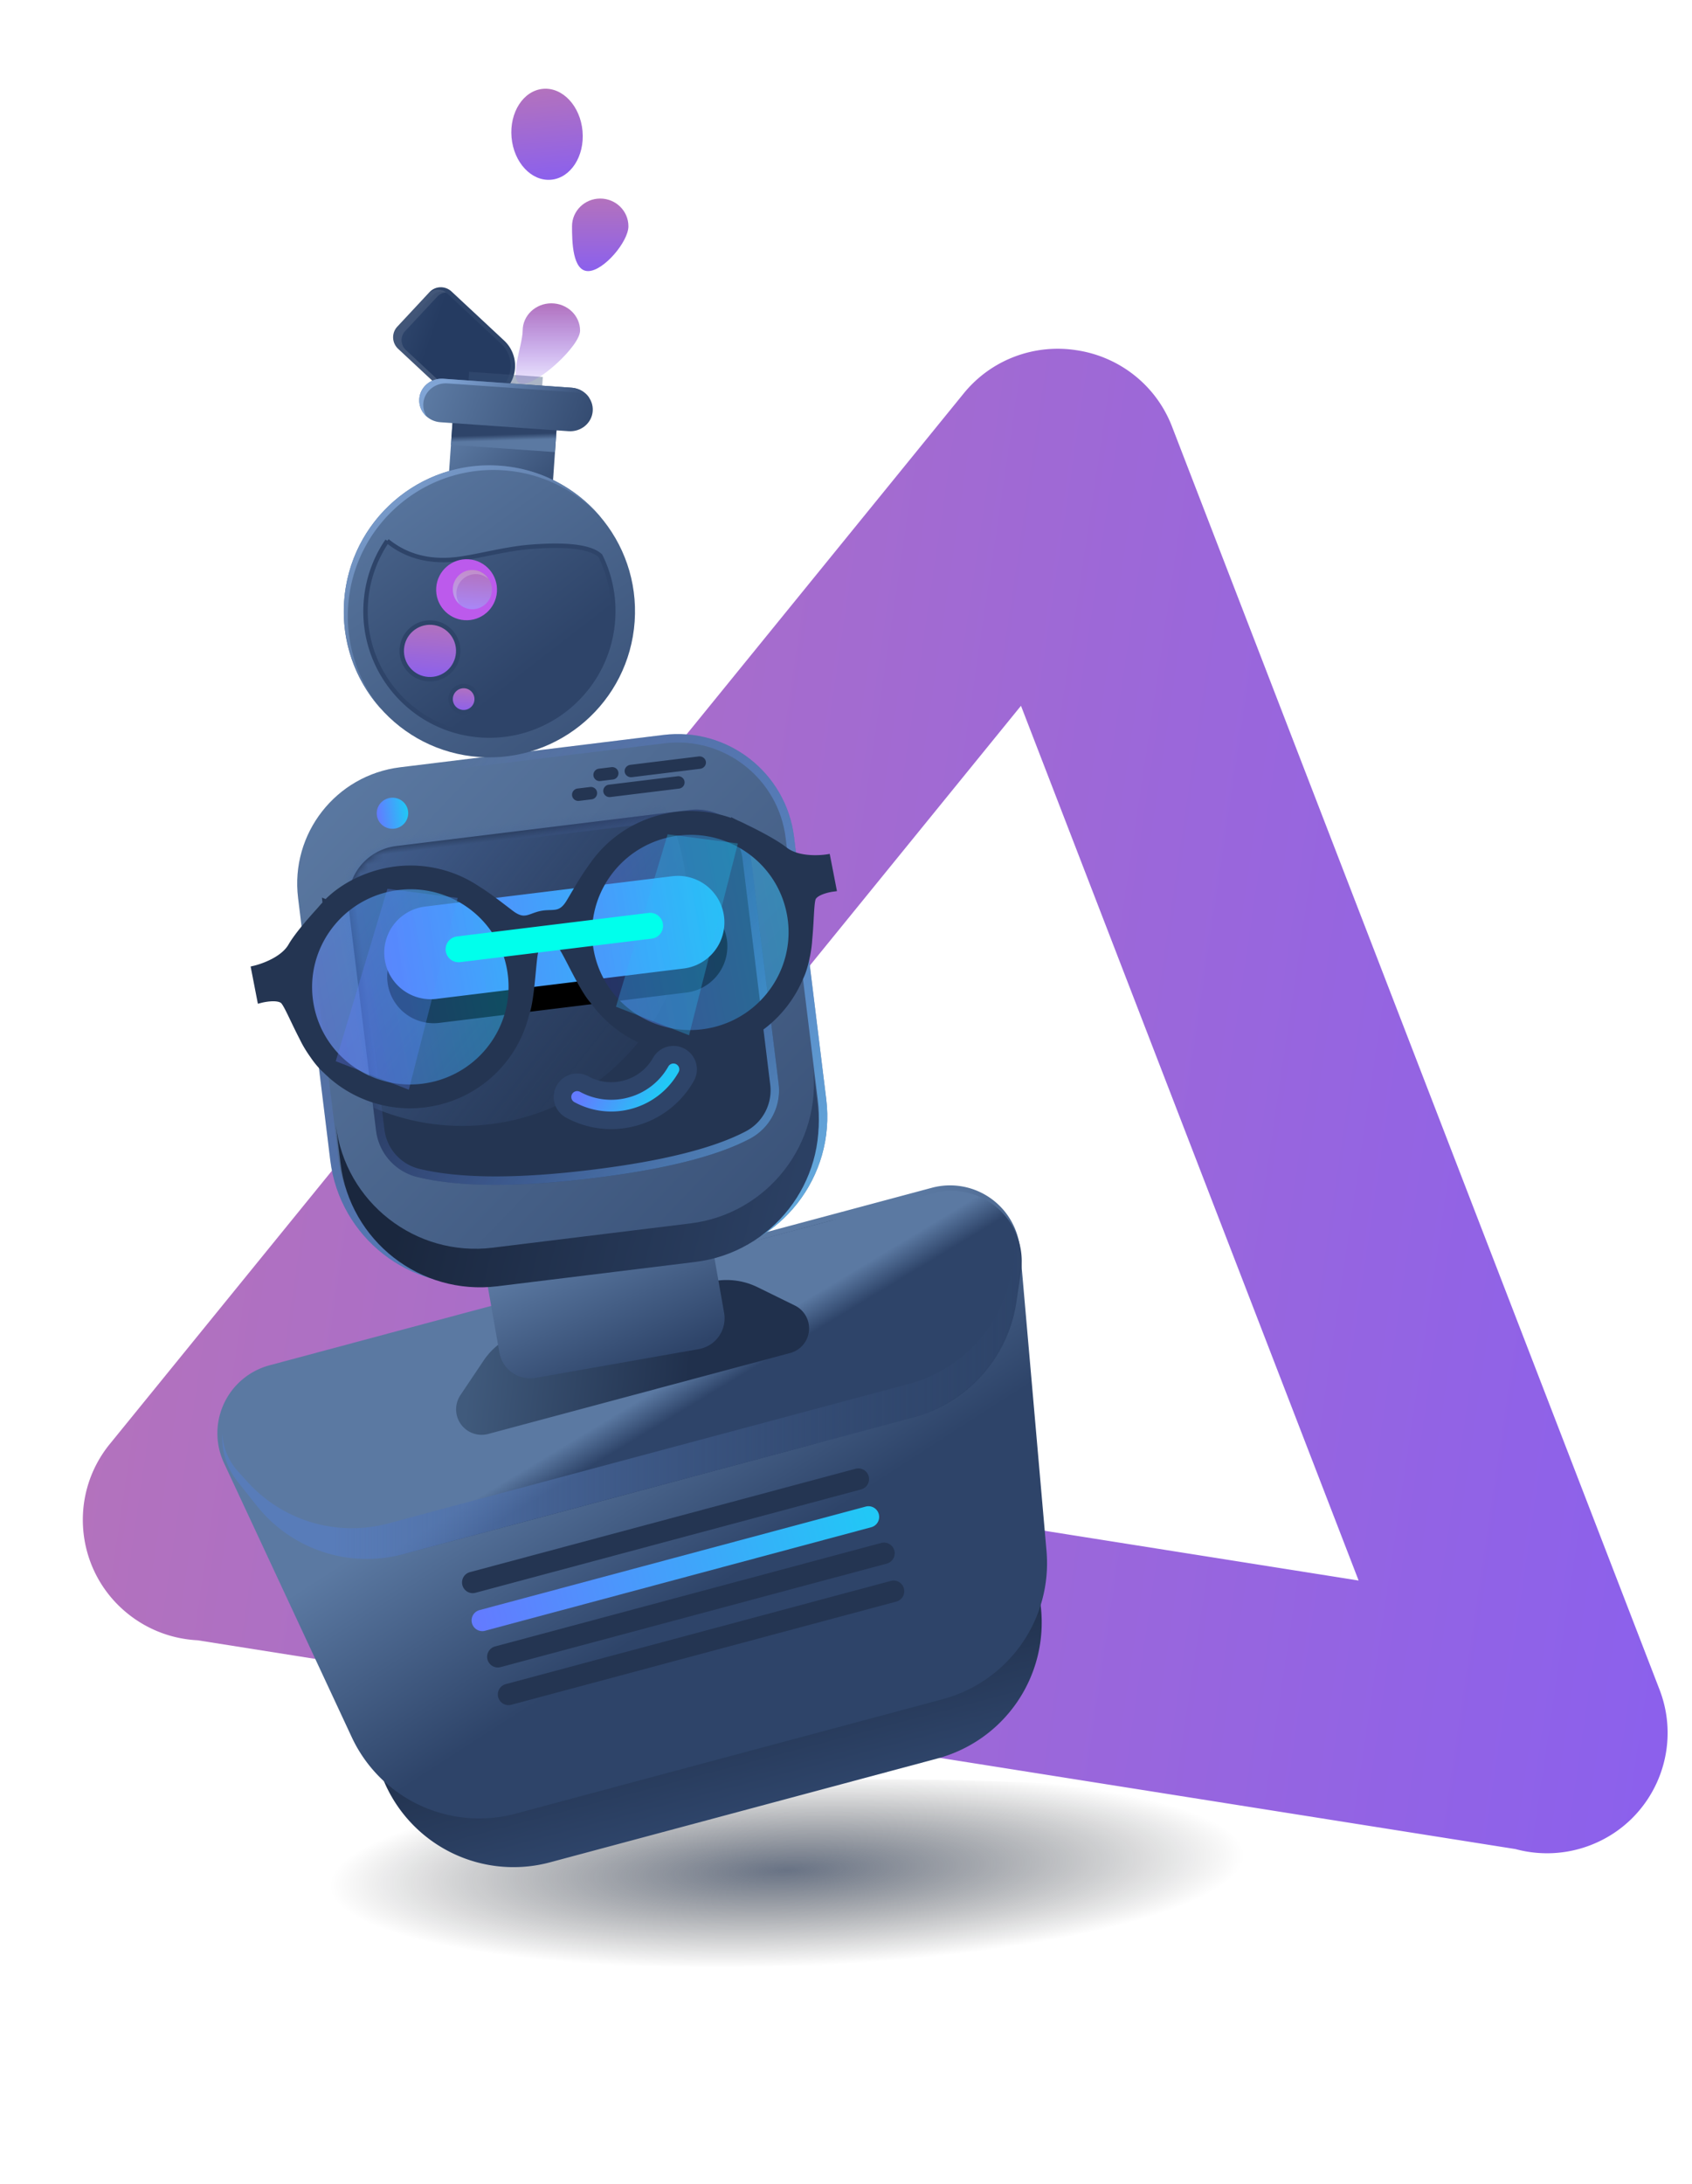 <svg xmlns="http://www.w3.org/2000/svg" xmlns:xlink="http://www.w3.org/1999/xlink" width="210" height="271" viewBox="0 0 210 271">
    <defs>
        <linearGradient id="a" x1="50%" x2="50%" y1="100%" y2="0%">
            <stop offset="0%" stop-color="#8B60ED"/>
            <stop offset="100%" stop-color="#B372BD"/>
        </linearGradient>
        <radialGradient id="b" cx="52.436%" cy="42.955%" r="218.844%" fx="52.436%" fy="42.955%" gradientTransform="matrix(-.165 0 0 -.211 .61 .52)">
            <stop offset="0%" stop-color="#172743"/>
            <stop offset="100%" stop-opacity="0"/>
        </radialGradient>
        <linearGradient id="c" x1="54.872%" x2="54.872%" y1="62.175%" y2="100%">
            <stop offset="0%" stop-color="#1A273E"/>
            <stop offset="100%" stop-color="#2E4469"/>
        </linearGradient>
        <linearGradient id="d" x1="30.414%" x2="50%" y1="31.624%" y2="68.376%">
            <stop offset="0%" stop-color="#5B79A2"/>
            <stop offset="100%" stop-color="#2E4469"/>
        </linearGradient>
        <linearGradient id="e" x1="98.741%" x2="1.259%" y1="48.741%" y2="48.741%">
            <stop offset="0%" stop-color="#21C8F6"/>
            <stop offset="100%" stop-color="#637BFF"/>
        </linearGradient>
        <linearGradient id="f" x1="34.594%" x2="60.398%" y1="40.953%" y2="55.694%">
            <stop offset="0%" stop-color="#5B79A2"/>
            <stop offset="100%" stop-color="#2E4469"/>
        </linearGradient>
        <linearGradient id="g" x1="60.345%" x2="68.087%" y1="47.191%" y2="54.023%">
            <stop offset="0%" stop-color="#5B79A2"/>
            <stop offset="100%" stop-color="#2E4469"/>
        </linearGradient>
        <linearGradient id="h" x1="12.8%" x2="107.421%" y1="46.721%" y2="53.239%">
            <stop offset="0%" stop-color="#587CB9"/>
            <stop offset="100%" stop-color="#2E4469" stop-opacity="0"/>
        </linearGradient>
        <linearGradient id="i" x1="4.47%" x2="68.52%" y1="46.97%" y2="53.03%">
            <stop offset="0%" stop-color="#405A7C"/>
            <stop offset="100%" stop-color="#20304C"/>
        </linearGradient>
        <linearGradient id="j" x1="75.874%" x2="92.229%" y1="34.347%" y2="96.254%">
            <stop offset="0%" stop-color="#5B79A2"/>
            <stop offset="100%" stop-color="#2E4469"/>
        </linearGradient>
        <linearGradient id="k" x1="8.301%" x2="112.118%" y1="0%" y2="133.334%">
            <stop offset="0%" stop-color="#5B79A2"/>
            <stop offset="100%" stop-color="#2E4469"/>
        </linearGradient>
        <linearGradient id="l" x1="125.306%" x2="26.535%" y1="116.086%" y2="5.536%">
            <stop offset="0%" stop-color="#76E1FF"/>
            <stop offset="100%" stop-color="#637BFF" stop-opacity="0"/>
        </linearGradient>
        <linearGradient id="m" x1="98.741%" x2="1.259%" y1="48.741%" y2="48.741%">
            <stop offset="0%" stop-color="#21C8F6"/>
            <stop offset="100%" stop-color="#637BFF"/>
        </linearGradient>
        <linearGradient id="n" x1="12.205%" x2="108.596%" y1="43.089%" y2="56.911%">
            <stop offset="0%" stop-color="#1A273E"/>
            <stop offset="100%" stop-color="#2E4469"/>
        </linearGradient>
        <path id="o" d="M20.3 9.642h36.72a6.79 6.79 0 0 1 6.79 6.79v28.26a6.79 6.79 0 0 1-4.38 6.348c-4.349 1.65-10.984 2.476-19.906 2.476-9.458 0-16.66-.928-21.608-2.783a6.79 6.79 0 0 1-4.406-6.357V16.432a6.79 6.79 0 0 1 6.79-6.79z"/>
        <linearGradient id="q" x1="153.548%" x2="24.379%" y1="133.259%" y2="16.174%">
            <stop offset="0%" stop-color="#76E1FF"/>
            <stop offset="100%" stop-color="#637BFF" stop-opacity="0"/>
        </linearGradient>
        <path id="p" d="M20.3 9.642h36.72a6.79 6.79 0 0 1 6.79 6.79v28.26a6.79 6.79 0 0 1-4.38 6.348c-4.349 1.65-10.984 2.476-19.906 2.476-9.458 0-16.66-.928-21.608-2.783a6.79 6.79 0 0 1-4.406-6.357V16.432a6.79 6.79 0 0 1 6.79-6.79z"/>
        <linearGradient id="r" x1="12.8%" x2="107.421%" y1="1.858%" y2="97.554%">
            <stop offset="0%" stop-color="#587CB9"/>
            <stop offset="100%" stop-color="#2E4469" stop-opacity="0"/>
        </linearGradient>
        <linearGradient id="v" x1="98.741%" x2="1.259%" y1="48.741%" y2="48.741%">
            <stop offset="0%" stop-color="#21C8F6"/>
            <stop offset="100%" stop-color="#637BFF"/>
        </linearGradient>
        <path id="u" d="M22.938 17.532h30.909a5.77 5.77 0 0 1 0 11.54H22.938a5.77 5.77 0 1 1 0-11.54z"/>
        <filter id="t" width="149.5%" height="282%" x="-24.7%" y="-65%" filterUnits="objectBoundingBox">
            <feOffset dy="3" in="SourceAlpha" result="shadowOffsetOuter1"/>
            <feGaussianBlur in="shadowOffsetOuter1" result="shadowBlurOuter1" stdDeviation="3"/>
            <feColorMatrix in="shadowBlurOuter1" values="0 0 0 0 0.012 0 0 0 0 0.468 0 0 0 0 1 0 0 0 1 0"/>
        </filter>
        <linearGradient id="w" x1="98.741%" x2="1.259%" y1="48.741%" y2="48.741%">
            <stop offset="0%" stop-color="#21C8F6"/>
            <stop offset="100%" stop-color="#637BFF"/>
        </linearGradient>
        <linearGradient id="x" x1="98.741%" x2="1.259%" y1="48.741%" y2="48.741%">
            <stop offset="0%" stop-color="#21C8F6"/>
            <stop offset="100%" stop-color="#637BFF"/>
        </linearGradient>
        <filter id="y" width="145.9%" height="488.3%" x="-23%" y="-194.2%" filterUnits="objectBoundingBox">
            <feGaussianBlur in="SourceGraphic" stdDeviation="2.079"/>
        </filter>
        <linearGradient id="A" x1="50%" x2="50%" y1="0%" y2="97.483%">
            <stop offset="0%" stop-color="#21C8F6"/>
            <stop offset="100%" stop-color="#637BFF"/>
        </linearGradient>
        <path id="z" d="M49.326 46.704a8.823 8.823 0 0 0-2.612-6.208 8.816 8.816 0 0 0-6.176-2.583"/>
        <linearGradient id="B" x1="20.688%" x2="69.724%" y1="-161.748%" y2="17.569%">
            <stop offset="0%" stop-color="#5B79A2"/>
            <stop offset="100%" stop-color="#253B61"/>
        </linearGradient>
        <linearGradient id="C" x1="57.997%" x2="50%" y1="316.497%" y2="0%">
            <stop offset="0%" stop-color="#5B79A2"/>
            <stop offset="100%" stop-color="#2E4469"/>
        </linearGradient>
        <linearGradient id="D" x1="4.47%" x2="117.825%" y1="21.735%" y2="97.108%">
            <stop offset="0%" stop-color="#5B79A2"/>
            <stop offset="100%" stop-color="#2E4469"/>
        </linearGradient>
        <linearGradient id="E" x1="4.696%" x2="117.489%" y1="0%" y2="133.334%">
            <stop offset="0%" stop-color="#5B79A2"/>
            <stop offset="100%" stop-color="#2E4469"/>
        </linearGradient>
        <linearGradient id="F" x1="-24.308%" y1="-80.777%" y2="29.97%">
            <stop offset="0%" stop-color="#5B79A2"/>
            <stop offset="100%" stop-color="#2E4469"/>
        </linearGradient>
        <linearGradient id="G" x1="50%" x2="50%" y1="100%" y2="0%">
            <stop offset="0%" stop-color="#8B60ED"/>
            <stop offset="100%" stop-color="#B372BD"/>
        </linearGradient>
        <linearGradient id="H" x1="50%" x2="50%" y1="100%" y2="0%">
            <stop offset="0%" stop-color="#8B60ED"/>
            <stop offset="100%" stop-color="#B372BD"/>
        </linearGradient>
        <filter id="I" width="185.6%" height="185.4%" x="-42.8%" y="-42.7%" filterUnits="objectBoundingBox">
            <feGaussianBlur in="SourceGraphic" stdDeviation="1.078"/>
        </filter>
        <linearGradient id="J" x1="50%" x2="50%" y1="100%" y2="0%">
            <stop offset="0%" stop-color="#A987F7"/>
            <stop offset="100%" stop-color="#B372BD"/>
        </linearGradient>
        <linearGradient id="K" x1="12.393%" x2="108.306%" y1="0%" y2="100%">
            <stop offset="0%" stop-color="#80A4D5"/>
            <stop offset="100%" stop-color="#2E4469"/>
        </linearGradient>
        <linearGradient id="L" x1="58.037%" x2="50%" y1="66.739%" y2="46.859%">
            <stop offset="0%" stop-color="#5B79A2"/>
            <stop offset="100%" stop-color="#2E4469"/>
        </linearGradient>
        <linearGradient id="M" x1="4.47%" x2="117.825%" y1="46.859%" y2="55.234%">
            <stop offset="0%" stop-color="#5B79A2"/>
            <stop offset="100%" stop-color="#2E4469"/>
        </linearGradient>
        <linearGradient id="N" x1="12.205%" x2="108.596%" y1="47.371%" y2="52.629%">
            <stop offset="0%" stop-color="#80A4D5"/>
            <stop offset="100%" stop-color="#2E4469"/>
        </linearGradient>
        <linearGradient id="O" x1="50%" x2="50%" y1="100%" y2="0%">
            <stop offset="0%" stop-color="#8B60ED"/>
            <stop offset="100%" stop-color="#B372BD"/>
        </linearGradient>
        <linearGradient id="P" x1="50%" x2="50%" y1="100%" y2="0%">
            <stop offset="0%" stop-color="#8B60ED"/>
            <stop offset="100%" stop-color="#B372BD"/>
        </linearGradient>
        <linearGradient id="Q" x1="50%" x2="50%" y1="100%" y2="0%">
            <stop offset="0%" stop-color="#8B60ED" stop-opacity=".142"/>
            <stop offset="100%" stop-color="#B372BD"/>
        </linearGradient>
    </defs>
    <g fill="none" fill-rule="evenodd" transform="translate(-24 10)">
        <path fill="#FFF" d="M51.577 163.767l38.653 6.122c8.145 1.29 13.703 8.939 12.413 17.085-1.29 8.145-8.94 13.703-17.085 12.413l-38.653-6.122c-8.146-1.29-13.703-8.94-12.413-17.085 1.29-8.146 8.94-13.703 17.085-12.413z"/>
        <path fill="url(#a)" d="M29.955 158.427l100.643-58.368L29.955 41.692v116.735zM.09 182.868V17.251a14.974 14.974 0 0 1 1.917-9.088c4.107-7.147 13.23-9.61 20.377-5.503l.05.03 145.318 84.276c4.83 2.801 7.522 7.88 7.498 13.093.024 5.213-2.667 10.292-7.498 13.094L22.434 197.429c-7.13 4.136-16.263 1.708-20.398-5.423l-.03-.05a14.974 14.974 0 0 1-1.916-9.088z" transform="rotate(-81 127.493 77.037)"/>
        <g style="mix-blend-mode:luminosity" transform="rotate(-15 381.55 43.378)">
            <ellipse cx="80.254" cy="149.655" fill="url(#b)" opacity=".65" rx="78.489" ry="12.952" transform="rotate(13 80.254 149.655)"/>
            <path fill="url(#c)" d="M41.188 75.73h79.657a8.73 8.73 0 0 1 8.621 10.103l-6.312 39.601a17.46 17.46 0 0 1-17.242 14.711h-49.79a17.46 17.46 0 0 1-17.242-14.71l-6.313-39.602a8.73 8.73 0 0 1 8.621-10.104z"/>
            <path fill="url(#d)" d="M38.465 71.566h85.104a8.73 8.73 0 0 1 8.597 10.245l-6.514 36.965a17.46 17.46 0 0 1-17.194 14.43H53.576a17.46 17.46 0 0 1-17.195-14.43l-6.513-36.965a8.73 8.73 0 0 1 8.597-10.245z"/>
            <path fill="#243552" d="M55.818 102.793h49.547a1.327 1.327 0 1 1 0 2.653H55.817a1.327 1.327 0 0 1 0-2.653z"/>
            <path fill="url(#e)" d="M55.818 107.65h49.547a1.327 1.327 0 1 1 0 2.653l-25.168.001h-24.38a1.327 1.327 0 1 1 0-2.653z"/>
            <path fill="#243552" d="M56.513 112.508h49.547a1.327 1.327 0 1 1 0 2.653H56.512a1.327 1.327 0 1 1 0-2.653zM56.513 117.366h49.547a1.327 1.327 0 0 1 0 2.653H56.512a1.327 1.327 0 0 1 0-2.653z"/>
            <path fill="url(#f)" d="M52.985 72.26h57.142a8.73 8.73 0 0 1 8.323 11.364l-.849 2.682a17.46 17.46 0 0 1-16.645 12.19h-38.8a17.46 17.46 0 0 1-16.645-12.19l-.85-2.682a8.73 8.73 0 0 1 8.324-11.364z"/>
            <path fill="url(#g)" d="M39.18 72.26h84.375a8.73 8.73 0 0 1 8.009 12.204l-1.528 3.522a17.46 17.46 0 0 1-16.017 10.51H48.716A17.46 17.46 0 0 1 32.7 87.987l-1.528-3.522A8.73 8.73 0 0 1 39.18 72.26z"/>
            <path fill="url(#h)" d="M38.904 72.26h84.375-84.375zm92.66 5.97a8.73 8.73 0 0 1-.276 6.234l-1.528 3.522a17.46 17.46 0 0 1-16.018 10.51H48.44a17.46 17.46 0 0 1-16.017-10.51l-1.528-3.522a8.697 8.697 0 0 1-.276-6.226 7.537 7.537 0 0 0 .673 5.058l.814 1.58a17.46 17.46 0 0 0 15.518 9.457h66.935a17.46 17.46 0 0 0 15.518-9.458l.814-1.579a7.568 7.568 0 0 0 .672-5.066z"/>
            <path fill="url(#i)" d="M70.016 75.73H93.74a8.73 8.73 0 0 1 5.743 2.154l3.88 3.39a3.163 3.163 0 0 1-2.08 5.544h-38.81a3.163 3.163 0 0 1-2.08-5.544l3.88-3.39a8.73 8.73 0 0 1 5.743-2.155z"/>
            <path fill="url(#j)" d="M32.21 51.818H46.95a6.79 6.79 0 0 1 6.79 6.79v16.57a3.88 3.88 0 0 1-3.88 3.88H29.3a3.88 3.88 0 0 1-3.88-3.88v-16.57a6.79 6.79 0 0 1 6.79-6.79z" transform="rotate(5 20.281 545.995)"/>
            <g transform="rotate(8 18.416 369.263)">
                <path fill="url(#k)" d="M21.972 0h32.921c8.036 0 14.55 6.514 14.55 14.55v32.797c0 9.643-7.817 17.46-17.46 17.46h-27.1c-9.643 0-17.46-7.817-17.46-17.46V14.55C7.423 6.514 13.937 0 21.973 0z"/>
                <path stroke="url(#l)" stroke-width="1.048" d="M21.972.524c-7.746 0-14.025 6.28-14.025 14.026v32.797c0 9.353 7.582 16.936 16.935 16.936h27.101c9.354 0 16.936-7.583 16.936-16.936V14.55c0-7.747-6.28-14.026-14.026-14.026h-32.92z"/>
                <ellipse cx="20.333" cy="5.544" fill="url(#m)" rx="1.953" ry="1.928"/>
                <path fill="url(#n)" d="M68.293 43.105v4.821c0 9.643-7.817 17.46-17.46 17.46H26.1c-9.643 0-17.46-7.817-17.46-17.46v-4.82c0 9.642 7.817 17.459 17.46 17.459h24.733c9.643 0 17.46-7.817 17.46-17.46z"/>
                <use fill="#243552" xlink:href="#o"/>
                <mask id="s" fill="#fff">
                    <use xlink:href="#p"/>
                </mask>
                <path stroke="url(#q)" stroke-width="1.048" d="M20.3 10.166a6.266 6.266 0 0 0-6.266 6.266v27.944c0 2.612 1.62 4.95 4.066 5.867 4.878 1.829 12.023 2.749 21.424 2.749 8.864 0 15.442-.818 19.72-2.442a6.266 6.266 0 0 0 4.043-5.858v-28.26a6.266 6.266 0 0 0-6.266-6.266H20.3z"/>
                <ellipse cx="27.67" cy="17.839" fill="url(#r)" mask="url(#s)" rx="27.833" ry="27.481"/>
                <use fill="#000" filter="url(#t)" xlink:href="#u"/>
                <use fill="url(#v)" xlink:href="#u"/>
                <g transform="rotate(-4 200.014 .585)">
                    <ellipse cx="18.685" cy="14.263" fill="url(#w)" opacity=".398" rx="13.702" ry="13.643"/>
                    <ellipse cx="54.186" cy="14.263" fill="url(#w)" opacity=".398" rx="13.702" ry="13.643"/>
                    <path fill="#243552" stroke="#243552" stroke-width=".97" d="M53.891 27.163c-7.002 0-12.678-5.637-12.678-12.59s5.676-12.59 12.678-12.59c7.002 0 12.679 5.637 12.679 12.59s-5.677 12.59-12.679 12.59zm-35.402 0c-7.002 0-12.678-5.637-12.678-12.59s5.676-12.59 12.678-12.59c7.002 0 12.678 5.637 12.678 12.59s-5.676 12.59-12.678 12.59zM67.29 6.85c-1.06-1.214-3.07-2.786-4.274-3.684-.31-.246-.627-.48-.957-.7l-.021-.016v.002A14.678 14.678 0 0 0 53.891 0a14.682 14.682 0 0 0-10.395 4.287c-1.286 1.193-2.395 2.5-3.542 3.78-1.452 1.623-2.311.827-3.764.827-1.452 0-2.312.796-3.764-.826-1.147-1.28-2.256-2.588-3.542-3.781A14.787 14.787 0 0 0 18.444 0c-3.015 0-5.996.904-8.193 2.453V2.45l.023.015c-.33.22-.626.455-.935.7-1.205.9-3.268 2.471-4.327 3.685C3.44 8.653 0 8.774 0 8.774V12.5s2.058-.12 2.724.66c.393.461.817 2.681 1.51 5.004.21.828.51 1.625.858 2.39.324.76.703 1.463 1.136 2.04l.004-.003a14.69 14.69 0 0 0 12.255 6.554 14.682 14.682 0 0 0 13.37-8.563l.011-.014.034-.056c1.054-1.776 2.115-6.638 2.594-7.411.484-.782 1.694-.842 1.694-.842s1.21.06 1.694.842c.48.773 1.54 5.635 2.594 7.41l.034.057.01.014a14.68 14.68 0 0 0 13.37 8.563c5.12 0 9.626-2.606 12.252-6.554v.004c.434-.578.805-1.282 1.129-2.041.347-.764.632-1.562.843-2.39.692-2.323 1.081-4.543 1.474-5.003.666-.782 2.658-.661 2.658-.661V8.774s-3.384-.12-4.957-1.923z"/>
                </g>
                <path fill="url(#x)" d="M18.021 2.082L7.641 21.859l8.232 5.205 10.49-22.206zM53.45 2.082L43.07 21.859l8.232 5.205 10.49-22.206z" opacity=".309" transform="rotate(-4 200.014 .585)"/>
                <path fill="#00FFEC" d="M26.416 21.695H50.37a1.606 1.606 0 1 1 0 3.212H26.417a1.606 1.606 0 0 1 0-3.212z" filter="url(#y)"/>
                <g stroke-linecap="round" transform="rotate(126 44.932 42.309)">
                    <use stroke="#2E4469" stroke-width="5.82" xlink:href="#z"/>
                    <use stroke="url(#A)" stroke-width="1.455" xlink:href="#z"/>
                </g>
                <path fill="#243552" d="M45.075 6.846h-1.57a.775.775 0 0 1-.778-.771c0-.426.349-.772.778-.772h1.57c.43 0 .778.346.778.772a.775.775 0 0 1-.778.771zM48.004 4.725h-1.569a.775.775 0 0 1-.778-.772c0-.426.349-.771.778-.771h1.57c.43 0 .777.345.777.771a.775.775 0 0 1-.778.772zM56.011 6.846h-8.594a.777.777 0 0 1-.783-.771c0-.426.35-.772.783-.772h8.59c.433 0 .784.346.784.772 0 .426-.351.771-.784.771h.004zM58.906 4.725h-8.528c-.45 0-.814-.346-.814-.772 0-.426.364-.771.814-.771h8.528c.45 0 .814.345.814.771 0 .426-.364.772-.814.772z"/>
            </g>
        </g>
        <g style="mix-blend-mode:luminosity" transform="rotate(4 -293.924 879.643)">
            <g fill-rule="nonzero">
                <path fill="url(#B)" stroke="#2E4469" stroke-width=".55" d="M7.783.27H1.928C1.012.27.27 1.02.27 1.947v8.925a4 4 0 0 0 4 4h1.17a4 4 0 0 0 4-4V1.947C9.442 1.021 8.7.27 7.784.27z" transform="rotate(-51 14.885 -8.306)"/>
                <path fill="#FFF" d="M18.915 2.32c-.393.06-.765.26-1.034.592l-3.685 4.55c-.576.712-.46 1.761.26 2.344l9.204 7.453-.34.42-10.045-8.135a1.667 1.667 0 0 1-.26-2.343l3.686-4.55a1.665 1.665 0 0 1 2.214-.33z" opacity=".1"/>
            </g>
            <path fill="url(#C)" fill-rule="nonzero" d="M29.98 11.949h-5.856c-.916 0-1.658.473-1.658 1.056v8.138h9.171v-8.138c0-.583-.742-1.056-1.658-1.056z" opacity=".426" transform="rotate(-180 27.052 16.546)"/>
            <path fill="url(#D)" fill-rule="nonzero" d="M20.848 17.898h12.947v9.735H20.848z"/>
            <ellipse cx="27.052" cy="41.423" fill="url(#E)" fill-rule="nonzero" rx="18.072" ry="18.117"/>
            <g transform="translate(11.676 32.67)">
                <path fill="url(#F)" fill-rule="nonzero" stroke="#2E4469" stroke-width=".55" d="M2.12.91A15.404 15.404 0 0 0 0 8.734c0 8.523 6.884 15.433 15.375 15.433 8.492 0 15.375-6.91 15.375-15.433 0-2.855-.773-5.528-2.12-7.822-1.262-1.022-4.2-1.184-8.811-.487-3.232.489-6.87 1.83-9.31 2.225-3.217.521-6.013-.058-8.39-1.738z"/>
                <ellipse cx="8.362" cy="14.161" fill="url(#G)" fill-rule="nonzero" stroke="#2E4469" stroke-width=".55" rx="3.507" ry="3.515"/>
                <ellipse cx="12.947" cy="19.839" fill="url(#H)" fill-rule="nonzero" stroke="#2E4469" stroke-width=".55" rx="1.618" ry="1.622"/>
                <ellipse cx="12.363" cy="6.274" fill="#BC5AEC" filter="url(#I)" rx="3.776" ry="3.786"/>
                <ellipse cx="13.08" cy="6.21" fill="url(#J)" rx="2.428" ry="2.434"/>
                <path fill="#FFF" fill-opacity=".2" d="M11.611 8.102a2.402 2.402 0 0 1-.959-1.922 2.4 2.4 0 0 1 2.398-2.404c.784 0 1.48.378 1.918.961-.4-.302-.899-.48-1.439-.48a2.4 2.4 0 0 0-2.397 2.403c0 .541.178 1.04.48 1.442z"/>
            </g>
            <path fill="url(#K)" fill-rule="nonzero" d="M14.545 54.502a18.086 18.086 0 0 1-5.566-13.079c0-10.005 8.091-18.117 18.073-18.117 5.127 0 9.756 2.141 13.046 5.58a17.988 17.988 0 0 0-12.507-5.04c-9.981 0-18.072 8.112-18.072 18.118a18.08 18.08 0 0 0 5.026 12.538z"/>
            <path fill="url(#L)" fill-rule="nonzero" d="M20.848 17.898h12.947v3.245H20.848z"/>
            <path fill="url(#M)" fill-rule="nonzero" d="M35.292 13.03H19.35c-1.557 0-2.82 1.211-2.82 2.705 0 1.493 1.263 2.704 2.82 2.704h15.94c1.558 0 2.82-1.21 2.82-2.704 0-1.494-1.262-2.704-2.82-2.704z"/>
            <path fill="url(#N)" fill-rule="nonzero" d="M37.579 14.154a2.883 2.883 0 0 0-1.748-.583h-15.94c-1.558 0-2.82 1.211-2.82 2.705 0 .59.197 1.136.532 1.58a2.66 2.66 0 0 1-1.071-2.121c0-1.494 1.262-2.704 2.819-2.704h15.94c.942 0 1.776.442 2.288 1.123z"/>
        </g>
        <path fill="url(#O)" d="M96.99 23.636c1.933 0 5.006-3.66 5.006-5.56 0-1.9-1.567-3.44-3.5-3.44s-3.5 1.54-3.5 3.44.06 5.56 1.994 5.56z"/>
        <ellipse cx="91.895" cy="6.661" fill="url(#P)" rx="4.422" ry="5.661" transform="rotate(-5 91.895 6.661)"/>
        <path fill="url(#Q)" d="M88.87 37.636c1.968 0 7.126-4.738 7.126-6.61 0-1.872-1.595-3.39-3.563-3.39-1.967 0-3.563 1.518-3.563 3.39s-1.967 6.61 0 6.61z"/>
    </g>
</svg>
